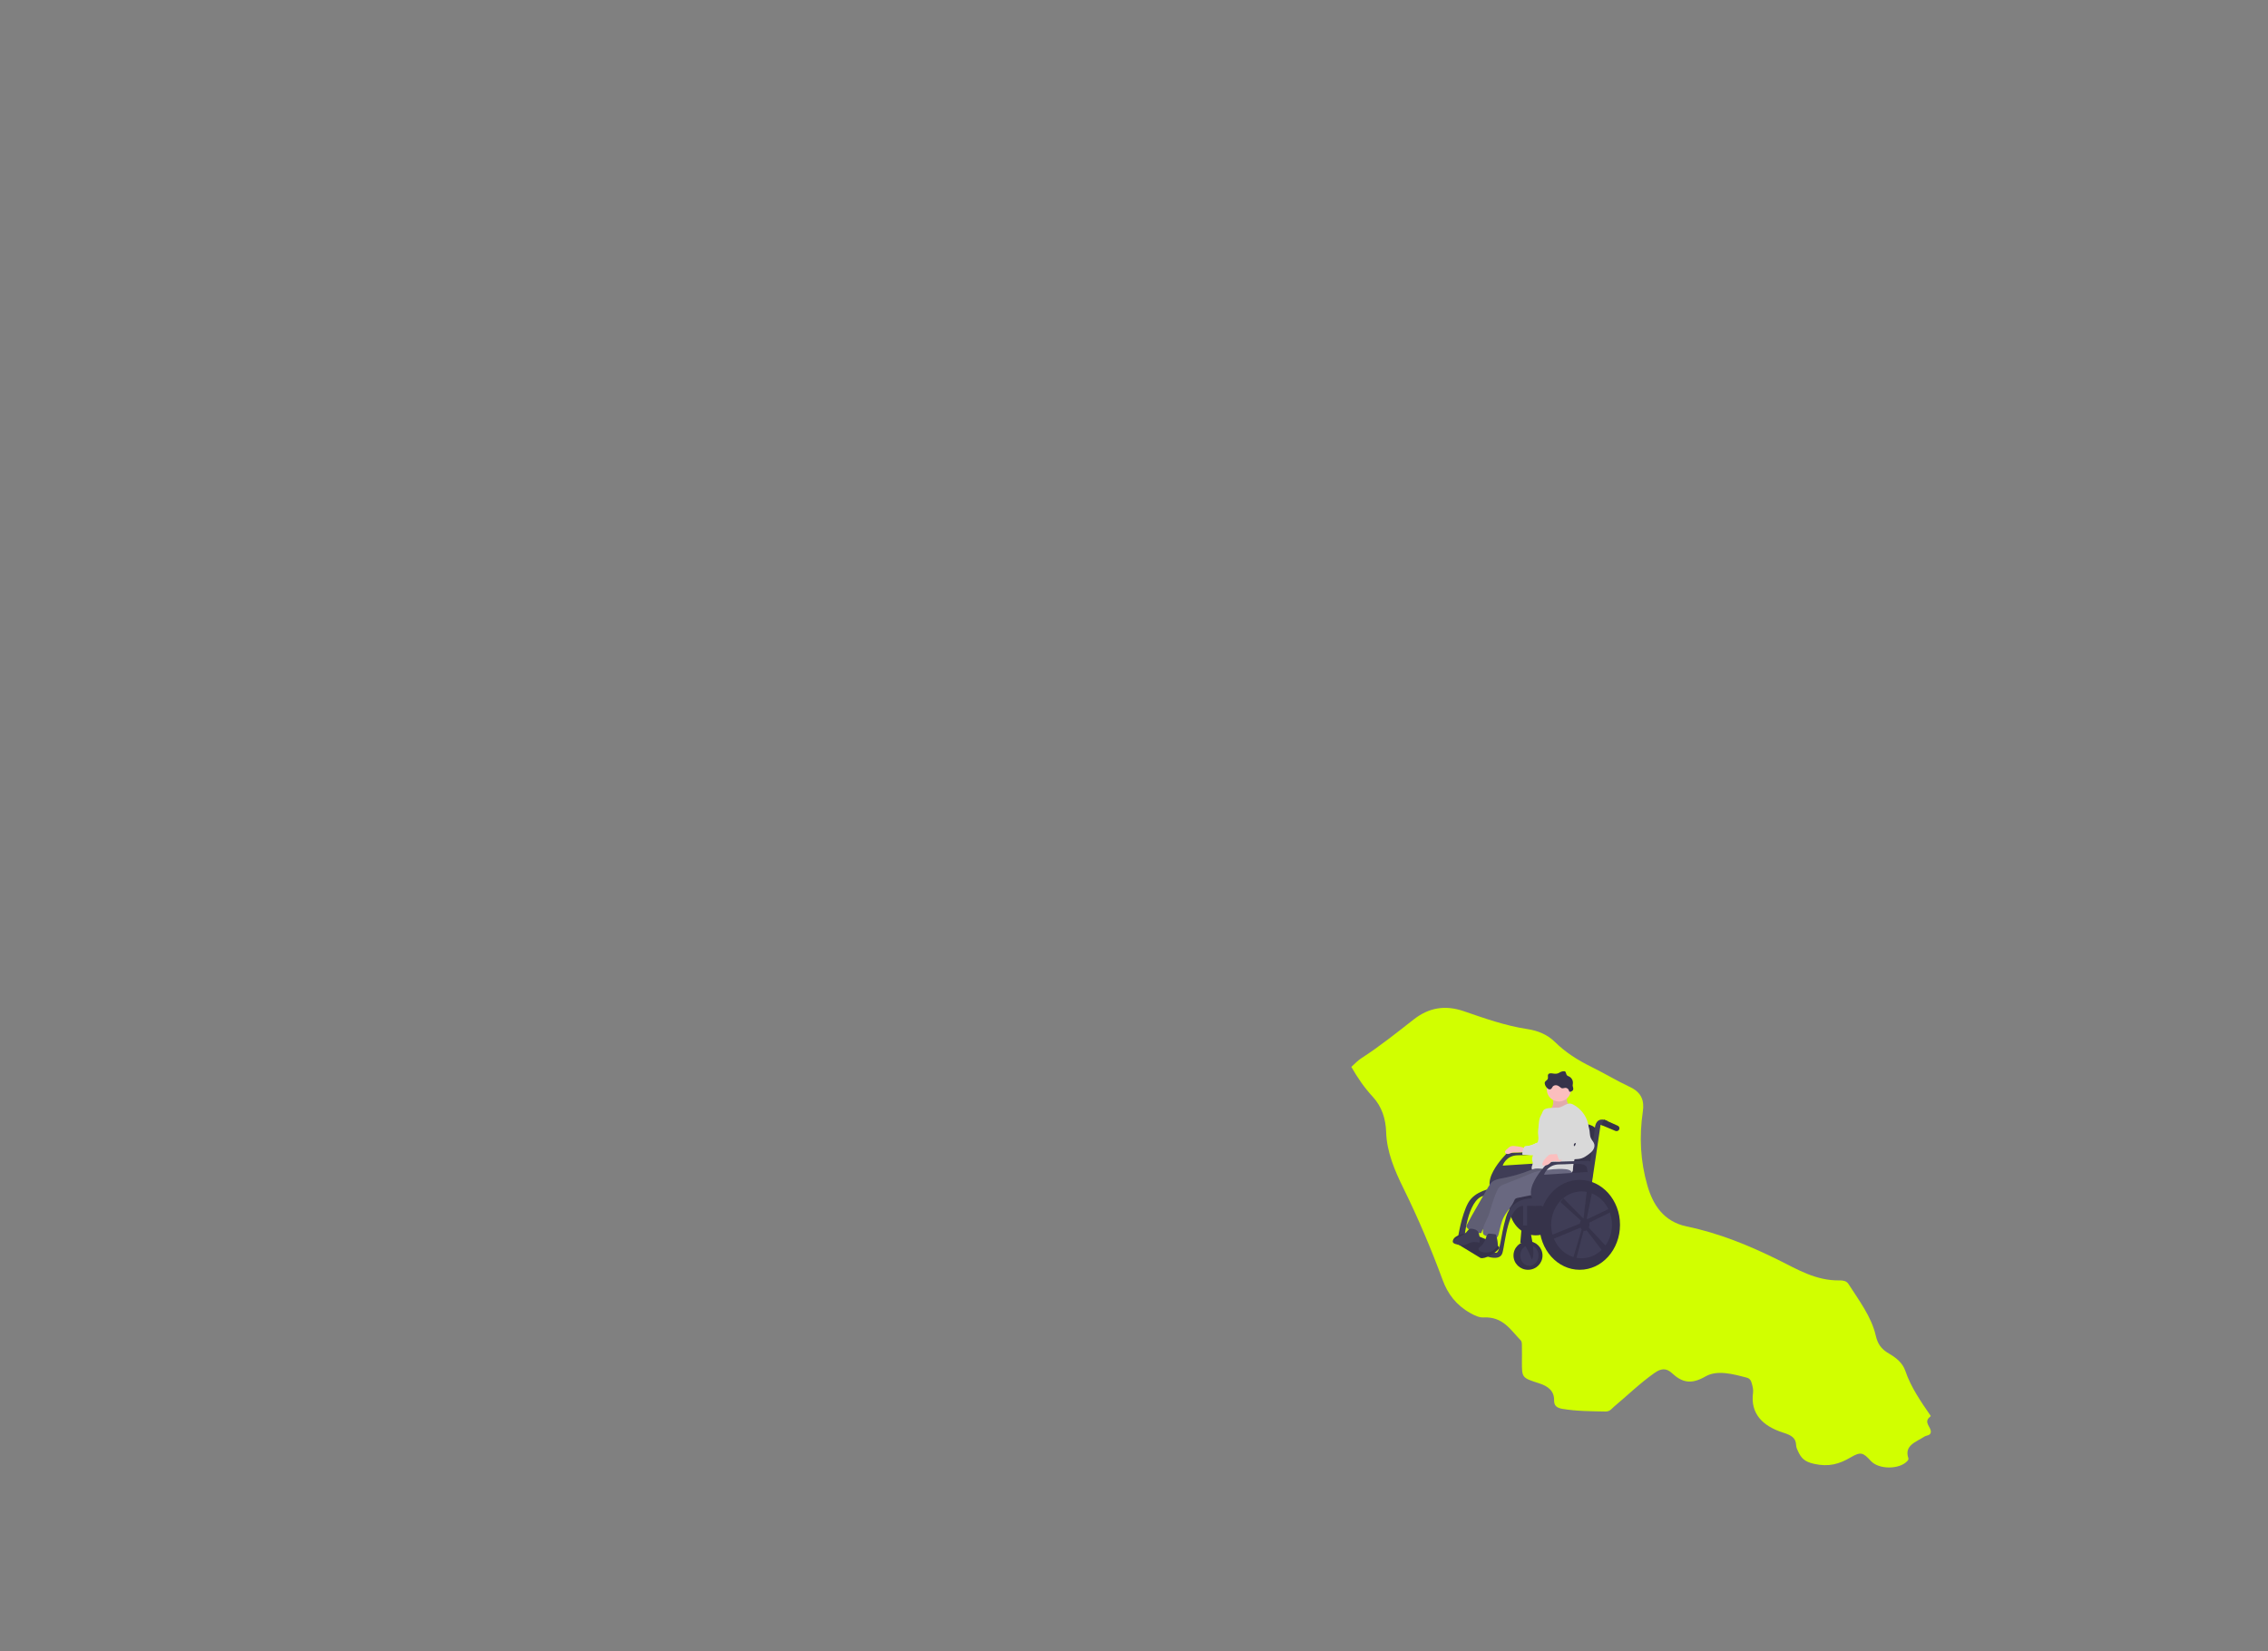<svg width="434" height="316" viewBox="0 0 434 316" fill="none" xmlns="http://www.w3.org/2000/svg">
<rect x="0" y="0" width="434" height="316" fill="#808080" stroke="none"/>
<g clip-path="url(#clip0_282_19332)">
<path d="M369.48 270.99C367.58 268.23 365.66 265.47 364.61 262.37C364.07 260.78 362.82 259.82 361.45 259.02C359.95 258.15 359.3 257.16 358.94 255.58C358.11 251.97 355.74 248.88 353.71 245.7C353.32 245.09 352.56 245.02 352.06 245.03C347.46 245.12 343.91 242.89 340.17 241.05C334.66 238.34 329 236 322.78 234.71C318.29 233.78 316.27 230.46 315.24 226.87C313.9 222.23 313.66 217.48 314.37 212.72C314.67 210.71 314.18 209.09 311.93 208.03C309.39 206.84 307.01 205.39 304.51 204.16C301.9 202.88 299.56 201.38 297.59 199.44C296.14 198.01 294.37 197.25 292.25 196.93C288.05 196.29 284.11 194.89 280.16 193.53C276.56 192.29 273.45 192.8 270.5 195.11C267.25 197.65 264.03 200.24 260.51 202.51C259.78 202.98 259.2 203.63 258.59 204.17C259.79 206.27 261.07 208.14 262.69 209.89C264.44 211.78 265.17 214.14 265.25 216.66C265.37 220.45 266.88 223.99 268.56 227.4C271.4 233.17 273.88 239.03 276.08 245C277.04 247.61 278.67 249.79 281.39 251.3C282.18 251.74 283.08 252.17 283.86 252.12C287.63 251.92 289.06 254.52 291 256.5C291.3 256.8 291.21 257.43 291.23 257.91C291.26 258.81 291.23 259.7 291.23 260.6C291.23 263.66 291.23 263.67 294.51 264.72C296.26 265.28 297.41 266.19 297.39 267.95C297.38 268.87 297.71 269.4 299.01 269.62C301.74 270.07 304.47 270.07 307.22 270.12C308.08 270.14 308.39 269.59 308.85 269.2C311.43 267.04 313.82 264.7 316.62 262.73C317.82 261.88 318.84 261.76 319.91 262.75C321.86 264.56 323.59 265.01 326.36 263.41C328.6 262.12 331.62 262.95 334.25 263.64C334.99 263.83 335.12 264.39 335.26 264.9C335.4 265.42 335.53 265.98 335.46 266.51C334.92 270.5 337.25 272.9 341.24 274.17C342.7 274.64 343.65 275.11 343.7 276.55C343.71 276.97 343.91 277.41 344.1 277.8C344.68 278.99 345.24 279.71 347.11 280.13C349.96 280.77 351.95 280.18 354.14 278.9C356.06 277.78 356.5 277.94 358.01 279.59C359.53 281.25 363.49 281.24 364.99 279.59C365.16 279.41 365.24 279.23 365.18 279.05C364.35 276.61 366.64 275.96 368.26 274.92C368.66 274.66 369.32 274.75 369.46 274.16C369.7 273.18 367.97 272.25 369.29 271.16" fill="#D1FF00"/>
<path d="M293.874 236.408C296.696 236.408 298.983 233.855 298.983 230.706C298.983 227.557 296.696 225.004 293.874 225.004C291.051 225.004 288.764 227.557 288.764 230.706C288.764 233.855 291.051 236.408 293.874 236.408Z" fill="#36334A"/>
<path d="M300.432 211.732C299.204 212.259 297.865 212.488 296.529 212.398C296.872 212.156 297.092 211.77 297.181 211.364C297.269 210.958 297.236 210.535 297.144 210.13C297.128 210.083 297.128 210.032 297.147 209.987C297.185 209.941 297.243 209.914 297.303 209.914C297.821 209.843 299.303 209.535 299.697 209.971C299.884 210.178 299.812 210.579 299.881 210.832C299.909 210.936 300.27 211.803 300.432 211.733V211.732Z" fill="#FBBEBE"/>
<path opacity="0.1" d="M300.432 211.732C299.204 212.259 297.865 212.488 296.529 212.398C296.872 212.156 297.092 211.77 297.181 211.364C297.269 210.958 297.236 210.535 297.144 210.13C297.128 210.083 297.128 210.032 297.147 209.987C297.185 209.941 297.243 209.914 297.303 209.914C297.821 209.843 299.303 209.535 299.697 209.971C299.884 210.178 299.812 210.579 299.881 210.832C299.909 210.936 300.27 211.803 300.432 211.733V211.732Z" fill="black"/>
<path d="M296.118 220.389L288.439 220.621C288.439 220.621 281.646 227.131 287.257 229.108C287.257 229.108 294.169 230.212 295.823 228.933C295.823 228.933 297.89 220.912 296.118 220.389ZM295.764 222.539L287.553 223.062C287.553 223.062 288.144 221.086 290.506 221.086C292.869 221.086 295.527 220.563 295.764 221.784C296 223.004 295.764 222.539 295.764 222.539Z" fill="#3F3D56"/>
<path d="M290.064 219.345C289.681 219.287 289.265 219.254 288.929 219.445C288.818 219.513 288.714 219.594 288.62 219.685C288.485 219.807 288.351 219.93 288.218 220.054C288.121 220.145 288.02 220.245 287.994 220.374C287.943 220.64 288.256 220.856 288.531 220.845C288.806 220.835 289.053 220.686 289.314 220.596C289.838 220.416 291.764 220.724 291.869 220.17C292.003 219.464 290.49 219.412 290.064 219.346V219.345Z" fill="#FBBEBE"/>
<path d="M293.654 218.9C293.153 219.151 292.608 219.303 292.048 219.349C291.961 219.35 291.875 219.369 291.794 219.402C291.746 219.432 291.709 219.476 291.688 219.529C291.492 219.934 291.37 220.371 291.329 220.819C291.319 220.863 291.335 220.909 291.371 220.937C291.424 220.964 291.484 220.977 291.544 220.975C292.463 221.033 293.386 221.064 294.311 221.068C294.351 221.071 294.393 221.065 294.431 221.051C294.458 221.038 294.478 221.013 294.487 220.984C294.703 220.453 294.806 219.883 294.787 219.311C294.763 218.638 294.563 218.427 293.655 218.901L293.654 218.9Z" fill="#D7E5F2"/>
<path d="M293.654 218.9C293.153 219.151 292.608 219.303 292.048 219.349C291.961 219.35 291.875 219.369 291.794 219.402C291.746 219.432 291.709 219.476 291.688 219.529C291.492 219.934 291.37 220.371 291.329 220.819C291.319 220.863 291.335 220.909 291.371 220.937C291.424 220.964 291.484 220.977 291.544 220.975C292.463 221.033 293.386 221.064 294.311 221.068C294.351 221.071 294.393 221.065 294.431 221.051C294.458 221.038 294.478 221.013 294.487 220.984C294.703 220.453 294.806 219.883 294.787 219.311C294.763 218.638 294.563 218.427 293.655 218.901L293.654 218.9Z" fill="#D9D9D9"/>
<path d="M303.975 224.981L293.873 224.632L296.236 214.809C296.236 214.809 305.688 214.111 305.451 216.495C305.215 218.878 303.975 224.981 303.975 224.981Z" fill="#36334A"/>
<path d="M294.223 229.676C294.223 229.676 288.143 230.734 285.958 227.596C283.772 224.457 294.228 226.142 294.228 226.142L295.114 228.526L294.223 229.676Z" fill="#36334A"/>
<path d="M292.397 243C293.93 243 295.173 241.777 295.173 240.268C295.173 238.759 293.93 237.536 292.397 237.536C290.863 237.536 289.62 238.759 289.62 240.268C289.62 241.777 290.863 243 292.397 243Z" fill="#36334A"/>
<path d="M292.663 242.244C293.625 242.244 294.405 241.359 294.405 240.267C294.405 239.176 293.625 238.291 292.663 238.291C291.7 238.291 290.92 239.176 290.92 240.267C290.92 241.359 291.7 242.244 292.663 242.244Z" fill="#3F3D56"/>
<path d="M307.578 214.519C307.578 214.519 305.274 213.24 305.156 216.262L303.207 230.329H304.034L306.279 215.274C306.279 215.274 307.401 215.449 307.578 215.449C307.755 215.449 307.578 214.519 307.578 214.519Z" fill="#3F3D56"/>
<path d="M309.874 216.07C309.792 216.36 309.487 216.529 309.194 216.449C309.17 216.442 309.147 216.434 309.125 216.425L306.452 215.301L306.937 214.25L309.571 215.431C309.819 215.542 309.947 215.813 309.874 216.07H309.874Z" fill="#36334A"/>
<path d="M293.637 229.34C293.637 229.34 289.384 228.875 288.202 232.885C287.021 236.896 287.139 239.977 286.135 239.744C285.131 239.512 283.004 238.698 283.004 238.698L283.181 239.919C283.181 239.919 286.903 241.779 287.494 239.802C288.084 237.826 288.439 230.56 291.806 230.735C295.173 230.909 295.764 230.56 295.764 230.56L293.637 229.34Z" fill="#3F3D56"/>
<path d="M285.544 227.422C285.544 227.422 282.236 227.829 280.937 230.212C279.637 232.595 278.987 236.896 278.987 236.896H280.228C280.228 236.896 280.937 228.352 284.658 228.817L285.544 227.422Z" fill="#3F3D56"/>
<path d="M283.3 240.734L278.042 237.537C278.042 237.537 277.747 236.374 281.114 235.909C281.114 235.909 287.48 238.1 286.866 238.922C286.253 239.745 284.186 241.024 283.3 240.734Z" fill="#36334A"/>
<path d="M291.452 230.328V237.129H292.219V230.212L291.452 230.328Z" fill="#3F3D56"/>
<path d="M292.574 234.513C292.574 234.513 294.051 240.209 293.106 241.023C293.106 241.023 291.865 237.419 290.92 237.884L291.215 234.513H292.574Z" fill="#36334A"/>
<path d="M298.304 210.798C299.576 210.798 300.608 209.784 300.608 208.532C300.608 207.28 299.576 206.265 298.304 206.265C297.031 206.265 296 207.28 296 208.532C296 209.784 297.031 210.798 298.304 210.798Z" fill="#FBBEBE"/>
<path d="M297.868 211.967C298.807 212.124 299.619 211.049 300.56 211.2C300.764 211.241 300.96 211.317 301.138 211.424C302.539 212.204 303.542 213.526 303.904 215.07C304.011 215.536 304.052 216.041 303.852 216.477C303.746 216.708 303.577 216.906 303.409 217.098C302.783 217.814 302.096 218.528 301.204 218.874C301.116 219.172 301.2 219.494 301.305 219.785C301.741 221.004 301.047 222.317 301.012 223.608C301.006 223.829 301.012 224.07 300.872 224.243C300.716 224.434 300.438 224.468 300.189 224.482C297.908 224.609 295.63 224.264 293.373 223.922C293.313 223.917 293.256 223.898 293.207 223.866C293.133 223.808 293.121 223.704 293.106 223.612C293.022 223.124 293.463 222.728 293.254 222.278C292.895 221.504 293.678 220.658 293.904 219.836C294.129 219.015 294.218 218.871 294.376 218.035C294.435 217.722 294.265 216.779 294.317 216.465C294.487 215.44 294.358 214.272 294.908 213.385C295.238 212.852 295.152 212.437 295.741 212.205C296.363 211.96 297.204 212.043 297.869 211.967H297.868Z" fill="#D9D9D9"/>
<path d="M287.464 225.486C286.777 225.617 286.046 225.741 285.517 226.192C285.194 226.468 284.977 226.842 284.766 227.208L282.613 230.944C281.956 232.083 281.299 233.223 280.703 234.394C280.651 234.479 280.621 234.575 280.614 234.675C280.617 234.815 280.712 234.935 280.81 235.036C281.499 235.739 282.484 236.08 283.468 235.956C283.616 235.201 284.345 234.703 284.703 234.019C284.899 233.644 284.978 233.222 285.104 232.818C285.577 231.313 286.699 230.104 287.789 228.951C288.304 228.405 288.831 227.85 289.494 227.492C290.272 227.072 291.175 226.956 292.045 226.782C292.914 226.607 293.815 226.343 294.43 225.714C294.959 225.165 295.209 224.411 295.112 223.661C294.555 223.622 293.935 223.551 293.397 223.727C292.773 223.932 292.169 224.212 291.544 224.421C290.21 224.868 288.847 225.224 287.464 225.486H287.464Z" fill="#696880"/>
<path opacity="0.1" d="M287.464 225.486C286.777 225.617 286.046 225.741 285.517 226.192C285.194 226.468 284.977 226.842 284.766 227.208L282.613 230.944C281.956 232.083 281.299 233.223 280.703 234.394C280.651 234.479 280.621 234.575 280.614 234.675C280.617 234.815 280.712 234.935 280.81 235.036C281.499 235.739 282.484 236.08 283.468 235.956C283.616 235.201 284.345 234.703 284.703 234.019C284.899 233.644 284.978 233.222 285.104 232.818C285.577 231.313 286.699 230.104 287.789 228.951C288.304 228.405 288.831 227.85 289.494 227.492C290.272 227.072 291.175 226.956 292.045 226.782C292.914 226.607 293.815 226.343 294.43 225.714C294.959 225.165 295.209 224.411 295.112 223.661C294.555 223.622 293.935 223.551 293.397 223.727C292.773 223.932 292.169 224.212 291.544 224.421C290.21 224.868 288.847 225.224 287.464 225.486H287.464Z" fill="black"/>
<path d="M278.181 237.332C278.104 237.386 278.045 237.461 278.012 237.547C277.934 237.809 278.267 237.994 278.534 238.07C279.133 238.239 279.773 238.41 280.371 238.235C280.738 238.127 281.057 237.898 281.421 237.783C281.962 237.612 282.548 237.709 283.106 237.807C283.231 237.116 283.147 236.403 282.865 235.759C282.685 235.352 281.968 235.154 281.54 235.136C281.073 235.116 280.911 235.455 280.641 235.767C279.985 236.528 278.938 236.704 278.182 237.332H278.181Z" fill="#3F3D56"/>
<path d="M287.903 226.599C287.572 226.729 287.233 226.863 286.974 227.103C286.7 227.356 286.54 227.703 286.394 228.043C285.962 229.049 285.595 230.081 285.293 231.132C285.141 231.663 285.006 232.2 284.801 232.714C284.391 233.74 283.697 234.721 283.762 235.82C283.762 235.954 283.798 236.085 283.868 236.2C283.961 236.333 284.118 236.403 284.268 236.467L285.054 236.802C285.476 236.982 285.99 237.156 286.367 236.896C286.619 236.723 286.719 236.409 286.796 236.115C287.07 235.056 287.24 233.956 287.732 232.977C288.288 231.87 289.228 230.975 289.725 229.841C289.796 229.681 289.863 229.509 290.001 229.399C290.116 229.308 290.264 229.273 290.407 229.241C293.357 228.58 296.374 228.219 299.3 227.463C299.716 227.356 300.152 227.228 300.449 226.922C300.861 226.497 300.897 225.851 300.91 225.265C300.918 224.897 300.917 224.498 300.689 224.206C300.432 223.877 299.972 223.791 299.553 223.747C297.946 223.581 296.463 223.843 294.879 224.035C293.431 224.21 291.972 225.015 290.62 225.541C289.715 225.893 288.81 226.247 287.905 226.601L287.903 226.599Z" fill="#696880"/>
<path d="M284.268 237.107C284.047 237.624 283.808 238.163 283.36 238.508C283.173 238.652 282.931 238.797 282.924 239.031C282.916 239.278 283.18 239.442 283.417 239.525C284.019 239.739 284.705 239.785 285.293 239.535C285.696 239.363 286.027 239.067 286.351 238.777C286.448 238.689 286.549 238.597 286.595 238.475C286.626 238.372 286.635 238.265 286.622 238.158C286.583 237.513 286.466 236.874 286.273 236.255C286.258 236.206 284.987 236.051 284.874 236.08C284.519 236.171 284.404 236.788 284.267 237.107H284.268Z" fill="#3F3D56"/>
<path d="M304.034 222.133L296.355 222.365C296.355 222.365 289.561 228.875 295.173 230.852C295.173 230.852 302.085 231.956 303.739 230.677C303.739 230.677 305.806 222.656 304.034 222.133ZM303.68 224.283L295.469 224.807C295.469 224.807 296.059 222.83 298.422 222.83C300.785 222.83 303.443 222.307 303.68 223.528C303.916 224.748 303.68 224.283 303.68 224.283Z" fill="#3F3D56"/>
<path d="M302.291 242.999C306.549 242.999 310 239.148 310 234.397C310 229.645 306.549 225.794 302.291 225.794C298.034 225.794 294.582 229.645 294.582 234.397C294.582 239.148 298.034 242.999 302.291 242.999Z" fill="#36334A"/>
<path d="M302.646 240.791C305.859 240.791 308.464 237.928 308.464 234.397C308.464 230.866 305.859 228.003 302.646 228.003C299.432 228.003 296.827 230.866 296.827 234.397C296.827 237.928 299.432 240.791 302.646 240.791Z" fill="#3F3D56"/>
<path d="M304.152 234.31C304.152 234.198 304.141 234.087 304.118 233.978L308.464 231.84L308.169 231.2L303.779 233.305C303.734 233.26 303.685 233.22 303.633 233.185H303.636L304.92 226.9L303.785 226.874L303.03 233.061L303.102 233.076C303.044 233.088 302.987 233.107 302.933 233.133L299.136 229.298L298.599 230.038L302.5 233.57C302.402 233.754 302.344 233.957 302.328 234.165L296.828 236.374L296.71 237.304L302.443 234.931C302.497 235.062 302.572 235.182 302.667 235.288L300.904 241.198H301.553L303.034 235.528C303.099 235.549 303.168 235.56 303.237 235.56C303.371 235.559 303.5 235.521 303.613 235.449L306.693 239.455L307.638 238.815L304.029 234.936C304.111 234.738 304.153 234.525 304.153 234.311L304.152 234.31Z" fill="#36334A"/>
<path d="M295.627 207.096C295.731 206.839 296.066 206.732 296.176 206.477C296.294 206.203 296.109 205.855 296.27 205.602C296.432 205.348 296.81 205.378 297.111 205.427C297.466 205.485 297.843 205.524 298.175 205.385C298.322 205.324 298.453 205.23 298.595 205.158C298.822 205.045 299.074 204.991 299.328 205.001C299.385 205 299.442 205.013 299.492 205.04C299.54 205.074 299.577 205.121 299.599 205.175C299.703 205.396 299.717 205.671 299.905 205.83C299.995 205.906 300.112 205.942 300.22 205.99C300.735 206.234 301.04 206.769 300.985 207.328C300.96 207.455 300.944 207.583 300.938 207.711C300.945 207.994 301.133 208.276 301.037 208.543C300.966 208.741 300.757 208.858 300.553 208.92C300.495 208.943 300.43 208.946 300.37 208.929C300.266 208.887 300.244 208.754 300.211 208.648C300.114 208.362 299.839 208.172 299.533 208.178C299.295 208.188 299.054 208.32 298.829 208.241C298.719 208.203 298.632 208.119 298.544 208.043C298.341 207.869 298.1 207.723 297.833 207.686C297.566 207.649 297.27 207.738 297.113 207.953C297.049 208.04 297.011 208.142 296.951 208.231C296.406 209.032 295.403 207.649 295.627 207.094L295.627 207.096Z" fill="#36334A"/>
<path d="M296.854 220.911C296.649 220.885 296.444 220.96 296.306 221.112C295.789 221.575 295.241 222.098 295.148 222.779C295.134 222.842 295.141 222.907 295.169 222.964C295.219 223.045 295.328 223.062 295.424 223.064C295.912 223.068 296.379 222.866 296.705 222.507C296.793 222.408 296.875 222.295 296.997 222.239C297.108 222.198 297.227 222.184 297.345 222.196C297.669 222.207 298.41 222.37 298.692 222.212C298.989 222.046 298.908 221.524 298.769 221.272C298.439 220.674 297.416 220.905 296.854 220.911V220.911Z" fill="#FBBEBE"/>
<path d="M304.069 215.89C304.268 216.519 304.151 217.227 304.433 217.824C304.62 218.221 304.971 218.54 305.08 218.964C305.183 219.364 305.045 219.796 304.803 220.133C304.562 220.471 304.226 220.73 303.888 220.976C303.519 221.245 303.136 221.508 302.7 221.653C302.266 221.799 301.801 221.82 301.344 221.841L298.308 221.978L297.75 220.329L299.727 219.567C299.925 219.491 300.127 219.414 300.339 219.398C300.705 219.371 301.151 219.504 301.386 219.226C301.461 219.124 301.508 219.005 301.524 218.881C301.716 217.912 301.549 216.887 301.844 215.944C301.99 215.477 302.412 214.541 302.988 214.458C303.597 214.371 303.932 215.454 304.07 215.89H304.069Z" fill="#D9D9D9"/>
</g>
<defs>
<clipPath id="clip0_282_19332">
<rect width="433.31" height="315.48" fill="white"/>
</clipPath>
</defs>
</svg>
